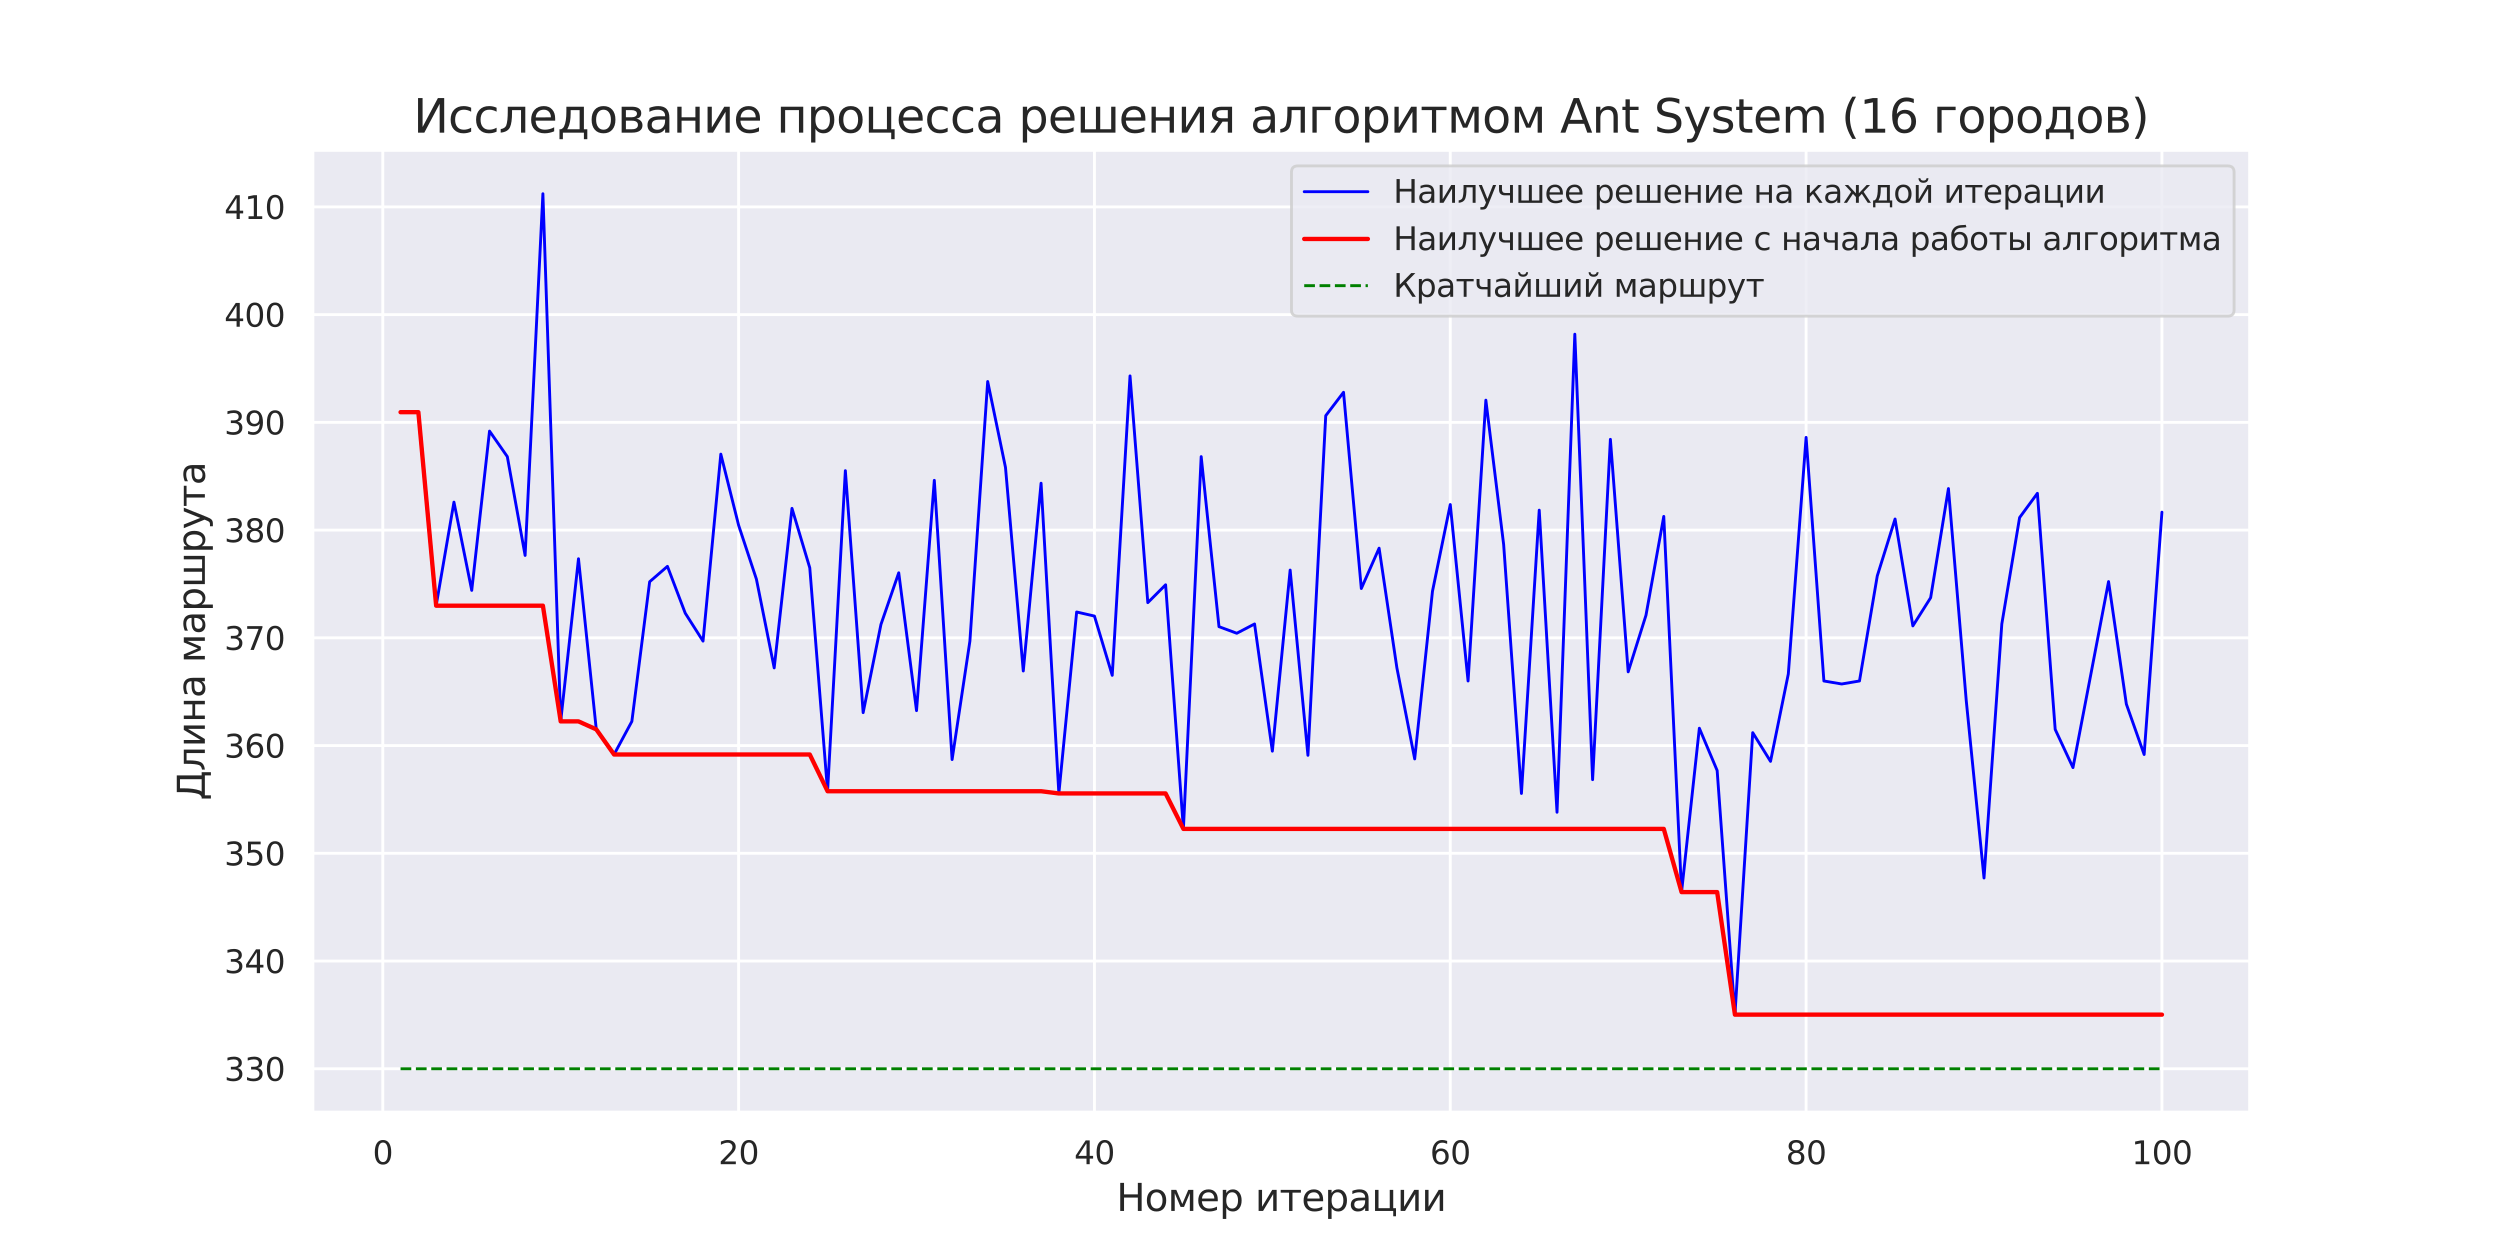<?xml version="1.0" encoding="utf-8" standalone="no"?>
<!DOCTYPE svg PUBLIC "-//W3C//DTD SVG 1.1//EN"
  "http://www.w3.org/Graphics/SVG/1.1/DTD/svg11.dtd">
<svg xmlns:xlink="http://www.w3.org/1999/xlink" width="864pt" height="432pt" viewBox="0 0 864 432" xmlns="http://www.w3.org/2000/svg" version="1.1">
 <defs>
  <style type="text/css">*{stroke-linejoin: round; stroke-linecap: butt}</style>
 </defs>
 <g id="figure_1">
  <g id="patch_1">
   <path d="M 0 432 
L 864 432 
L 864 0 
L 0 0 
z
" style="fill: #ffffff"/>
  </g>
  <g id="axes_1">
   <g id="patch_2">
    <path d="M 108 384.48 
L 777.6 384.48 
L 777.6 51.84 
L 108 51.84 
z
" style="fill: #eaeaf2"/>
   </g>
   <g id="matplotlib.axis_1">
    <g id="xtick_1">
     <g id="line2d_1">
      <path d="M 132.288 384.48 
L 132.288 51.84 
" clip-path="url(#p5f9d9edc1a)" style="fill: none; stroke: #ffffff; stroke-linecap: round"/>
     </g>
     <g id="text_1">
      <!-- 0 -->
      <g style="fill: #262626" transform="translate(128.788 402.338) scale(0.11 -0.11)">
       <defs>
        <path id="DejaVuSans-30" d="M 2034 4250 
Q 1547 4250 1301 3770 
Q 1056 3291 1056 2328 
Q 1056 1369 1301 889 
Q 1547 409 2034 409 
Q 2525 409 2770 889 
Q 3016 1369 3016 2328 
Q 3016 3291 2770 3770 
Q 2525 4250 2034 4250 
z
M 2034 4750 
Q 2819 4750 3233 4129 
Q 3647 3509 3647 2328 
Q 3647 1150 3233 529 
Q 2819 -91 2034 -91 
Q 1250 -91 836 529 
Q 422 1150 422 2328 
Q 422 3509 836 4129 
Q 1250 4750 2034 4750 
z
" transform="scale(0.016)"/>
       </defs>
       <use xlink:href="#DejaVuSans-30"/>
      </g>
     </g>
    </g>
    <g id="xtick_2">
     <g id="line2d_2">
      <path d="M 255.263 384.48 
L 255.263 51.84 
" clip-path="url(#p5f9d9edc1a)" style="fill: none; stroke: #ffffff; stroke-linecap: round"/>
     </g>
     <g id="text_2">
      <!-- 20 -->
      <g style="fill: #262626" transform="translate(248.264 402.338) scale(0.11 -0.11)">
       <defs>
        <path id="DejaVuSans-32" d="M 1228 531 
L 3431 531 
L 3431 0 
L 469 0 
L 469 531 
Q 828 903 1448 1529 
Q 2069 2156 2228 2338 
Q 2531 2678 2651 2914 
Q 2772 3150 2772 3378 
Q 2772 3750 2511 3984 
Q 2250 4219 1831 4219 
Q 1534 4219 1204 4116 
Q 875 4013 500 3803 
L 500 4441 
Q 881 4594 1212 4672 
Q 1544 4750 1819 4750 
Q 2544 4750 2975 4387 
Q 3406 4025 3406 3419 
Q 3406 3131 3298 2873 
Q 3191 2616 2906 2266 
Q 2828 2175 2409 1742 
Q 1991 1309 1228 531 
z
" transform="scale(0.016)"/>
       </defs>
       <use xlink:href="#DejaVuSans-32"/>
       <use xlink:href="#DejaVuSans-30" x="63.623"/>
      </g>
     </g>
    </g>
    <g id="xtick_3">
     <g id="line2d_3">
      <path d="M 378.238 384.48 
L 378.238 51.84 
" clip-path="url(#p5f9d9edc1a)" style="fill: none; stroke: #ffffff; stroke-linecap: round"/>
     </g>
     <g id="text_3">
      <!-- 40 -->
      <g style="fill: #262626" transform="translate(371.239 402.338) scale(0.11 -0.11)">
       <defs>
        <path id="DejaVuSans-34" d="M 2419 4116 
L 825 1625 
L 2419 1625 
L 2419 4116 
z
M 2253 4666 
L 3047 4666 
L 3047 1625 
L 3713 1625 
L 3713 1100 
L 3047 1100 
L 3047 0 
L 2419 0 
L 2419 1100 
L 313 1100 
L 313 1709 
L 2253 4666 
z
" transform="scale(0.016)"/>
       </defs>
       <use xlink:href="#DejaVuSans-34"/>
       <use xlink:href="#DejaVuSans-30" x="63.623"/>
      </g>
     </g>
    </g>
    <g id="xtick_4">
     <g id="line2d_4">
      <path d="M 501.213 384.48 
L 501.213 51.84 
" clip-path="url(#p5f9d9edc1a)" style="fill: none; stroke: #ffffff; stroke-linecap: round"/>
     </g>
     <g id="text_4">
      <!-- 60 -->
      <g style="fill: #262626" transform="translate(494.214 402.338) scale(0.11 -0.11)">
       <defs>
        <path id="DejaVuSans-36" d="M 2113 2584 
Q 1688 2584 1439 2293 
Q 1191 2003 1191 1497 
Q 1191 994 1439 701 
Q 1688 409 2113 409 
Q 2538 409 2786 701 
Q 3034 994 3034 1497 
Q 3034 2003 2786 2293 
Q 2538 2584 2113 2584 
z
M 3366 4563 
L 3366 3988 
Q 3128 4100 2886 4159 
Q 2644 4219 2406 4219 
Q 1781 4219 1451 3797 
Q 1122 3375 1075 2522 
Q 1259 2794 1537 2939 
Q 1816 3084 2150 3084 
Q 2853 3084 3261 2657 
Q 3669 2231 3669 1497 
Q 3669 778 3244 343 
Q 2819 -91 2113 -91 
Q 1303 -91 875 529 
Q 447 1150 447 2328 
Q 447 3434 972 4092 
Q 1497 4750 2381 4750 
Q 2619 4750 2861 4703 
Q 3103 4656 3366 4563 
z
" transform="scale(0.016)"/>
       </defs>
       <use xlink:href="#DejaVuSans-36"/>
       <use xlink:href="#DejaVuSans-30" x="63.623"/>
      </g>
     </g>
    </g>
    <g id="xtick_5">
     <g id="line2d_5">
      <path d="M 624.188 384.48 
L 624.188 51.84 
" clip-path="url(#p5f9d9edc1a)" style="fill: none; stroke: #ffffff; stroke-linecap: round"/>
     </g>
     <g id="text_5">
      <!-- 80 -->
      <g style="fill: #262626" transform="translate(617.19 402.338) scale(0.11 -0.11)">
       <defs>
        <path id="DejaVuSans-38" d="M 2034 2216 
Q 1584 2216 1326 1975 
Q 1069 1734 1069 1313 
Q 1069 891 1326 650 
Q 1584 409 2034 409 
Q 2484 409 2743 651 
Q 3003 894 3003 1313 
Q 3003 1734 2745 1975 
Q 2488 2216 2034 2216 
z
M 1403 2484 
Q 997 2584 770 2862 
Q 544 3141 544 3541 
Q 544 4100 942 4425 
Q 1341 4750 2034 4750 
Q 2731 4750 3128 4425 
Q 3525 4100 3525 3541 
Q 3525 3141 3298 2862 
Q 3072 2584 2669 2484 
Q 3125 2378 3379 2068 
Q 3634 1759 3634 1313 
Q 3634 634 3220 271 
Q 2806 -91 2034 -91 
Q 1263 -91 848 271 
Q 434 634 434 1313 
Q 434 1759 690 2068 
Q 947 2378 1403 2484 
z
M 1172 3481 
Q 1172 3119 1398 2916 
Q 1625 2713 2034 2713 
Q 2441 2713 2670 2916 
Q 2900 3119 2900 3481 
Q 2900 3844 2670 4047 
Q 2441 4250 2034 4250 
Q 1625 4250 1398 4047 
Q 1172 3844 1172 3481 
z
" transform="scale(0.016)"/>
       </defs>
       <use xlink:href="#DejaVuSans-38"/>
       <use xlink:href="#DejaVuSans-30" x="63.623"/>
      </g>
     </g>
    </g>
    <g id="xtick_6">
     <g id="line2d_6">
      <path d="M 747.164 384.48 
L 747.164 51.84 
" clip-path="url(#p5f9d9edc1a)" style="fill: none; stroke: #ffffff; stroke-linecap: round"/>
     </g>
     <g id="text_6">
      <!-- 100 -->
      <g style="fill: #262626" transform="translate(736.666 402.338) scale(0.11 -0.11)">
       <defs>
        <path id="DejaVuSans-31" d="M 794 531 
L 1825 531 
L 1825 4091 
L 703 3866 
L 703 4441 
L 1819 4666 
L 2450 4666 
L 2450 531 
L 3481 531 
L 3481 0 
L 794 0 
L 794 531 
z
" transform="scale(0.016)"/>
       </defs>
       <use xlink:href="#DejaVuSans-31"/>
       <use xlink:href="#DejaVuSans-30" x="63.623"/>
       <use xlink:href="#DejaVuSans-30" x="127.246"/>
      </g>
     </g>
    </g>
    <g id="text_7">
     <!-- Номер итерации -->
     <g style="fill: #262626" transform="translate(385.848 418.504) scale(0.13 -0.13)">
      <defs>
       <path id="DejaVuSans-41d" d="M 628 4666 
L 1259 4666 
L 1259 2753 
L 3553 2753 
L 3553 4666 
L 4184 4666 
L 4184 0 
L 3553 0 
L 3553 2222 
L 1259 2222 
L 1259 0 
L 628 0 
L 628 4666 
z
" transform="scale(0.016)"/>
       <path id="DejaVuSans-43e" d="M 1959 3097 
Q 1497 3097 1228 2736 
Q 959 2375 959 1747 
Q 959 1119 1226 758 
Q 1494 397 1959 397 
Q 2419 397 2687 759 
Q 2956 1122 2956 1747 
Q 2956 2369 2687 2733 
Q 2419 3097 1959 3097 
z
M 1959 3584 
Q 2709 3584 3137 3096 
Q 3566 2609 3566 1747 
Q 3566 888 3137 398 
Q 2709 -91 1959 -91 
Q 1206 -91 779 398 
Q 353 888 353 1747 
Q 353 2609 779 3096 
Q 1206 3584 1959 3584 
z
" transform="scale(0.016)"/>
       <path id="DejaVuSans-43c" d="M 581 3500 
L 1422 3500 
L 2416 1156 
L 3413 3500 
L 4247 3500 
L 4247 0 
L 3669 0 
L 3669 2950 
L 2703 672 
L 2128 672 
L 1159 2950 
L 1159 0 
L 581 0 
L 581 3500 
z
" transform="scale(0.016)"/>
       <path id="DejaVuSans-435" d="M 3597 1894 
L 3597 1613 
L 953 1613 
Q 991 1019 1311 708 
Q 1631 397 2203 397 
Q 2534 397 2845 478 
Q 3156 559 3463 722 
L 3463 178 
Q 3153 47 2828 -22 
Q 2503 -91 2169 -91 
Q 1331 -91 842 396 
Q 353 884 353 1716 
Q 353 2575 817 3079 
Q 1281 3584 2069 3584 
Q 2775 3584 3186 3129 
Q 3597 2675 3597 1894 
z
M 3022 2063 
Q 3016 2534 2758 2815 
Q 2500 3097 2075 3097 
Q 1594 3097 1305 2825 
Q 1016 2553 972 2059 
L 3022 2063 
z
" transform="scale(0.016)"/>
       <path id="DejaVuSans-440" d="M 1159 525 
L 1159 -1331 
L 581 -1331 
L 581 3500 
L 1159 3500 
L 1159 2969 
Q 1341 3281 1617 3432 
Q 1894 3584 2278 3584 
Q 2916 3584 3314 3078 
Q 3713 2572 3713 1747 
Q 3713 922 3314 415 
Q 2916 -91 2278 -91 
Q 1894 -91 1617 61 
Q 1341 213 1159 525 
z
M 3116 1747 
Q 3116 2381 2855 2742 
Q 2594 3103 2138 3103 
Q 1681 3103 1420 2742 
Q 1159 2381 1159 1747 
Q 1159 1113 1420 752 
Q 1681 391 2138 391 
Q 2594 391 2855 752 
Q 3116 1113 3116 1747 
z
" transform="scale(0.016)"/>
       <path id="DejaVuSans-20" transform="scale(0.016)"/>
       <path id="DejaVuSans-438" d="M 3578 3500 
L 3578 0 
L 3006 0 
L 3006 2809 
L 1319 0 
L 581 0 
L 581 3500 
L 1153 3500 
L 1153 697 
L 2838 3500 
L 3578 3500 
z
" transform="scale(0.016)"/>
       <path id="DejaVuSans-442" d="M 188 3500 
L 3541 3500 
L 3541 3041 
L 2147 3041 
L 2147 0 
L 1581 0 
L 1581 3041 
L 188 3041 
L 188 3500 
z
" transform="scale(0.016)"/>
       <path id="DejaVuSans-430" d="M 2194 1759 
Q 1497 1759 1228 1600 
Q 959 1441 959 1056 
Q 959 750 1161 570 
Q 1363 391 1709 391 
Q 2188 391 2477 730 
Q 2766 1069 2766 1631 
L 2766 1759 
L 2194 1759 
z
M 3341 1997 
L 3341 0 
L 2766 0 
L 2766 531 
Q 2569 213 2275 61 
Q 1981 -91 1556 -91 
Q 1019 -91 701 211 
Q 384 513 384 1019 
Q 384 1609 779 1909 
Q 1175 2209 1959 2209 
L 2766 2209 
L 2766 2266 
Q 2766 2663 2505 2880 
Q 2244 3097 1772 3097 
Q 1472 3097 1187 3025 
Q 903 2953 641 2809 
L 641 3341 
Q 956 3463 1253 3523 
Q 1550 3584 1831 3584 
Q 2591 3584 2966 3190 
Q 3341 2797 3341 1997 
z
" transform="scale(0.016)"/>
       <path id="DejaVuSans-446" d="M 3603 0 
L 581 0 
L 581 3500 
L 1159 3500 
L 1159 459 
L 3025 459 
L 3025 3500 
L 3603 3500 
L 3603 459 
L 4063 459 
L 4063 -884 
L 3603 -884 
L 3603 0 
z
" transform="scale(0.016)"/>
      </defs>
      <use xlink:href="#DejaVuSans-41d"/>
      <use xlink:href="#DejaVuSans-43e" x="75.195"/>
      <use xlink:href="#DejaVuSans-43c" x="136.377"/>
      <use xlink:href="#DejaVuSans-435" x="211.816"/>
      <use xlink:href="#DejaVuSans-440" x="273.34"/>
      <use xlink:href="#DejaVuSans-20" x="336.816"/>
      <use xlink:href="#DejaVuSans-438" x="368.604"/>
      <use xlink:href="#DejaVuSans-442" x="433.594"/>
      <use xlink:href="#DejaVuSans-435" x="491.846"/>
      <use xlink:href="#DejaVuSans-440" x="553.369"/>
      <use xlink:href="#DejaVuSans-430" x="616.846"/>
      <use xlink:href="#DejaVuSans-446" x="678.125"/>
      <use xlink:href="#DejaVuSans-438" x="746.191"/>
      <use xlink:href="#DejaVuSans-438" x="811.182"/>
     </g>
    </g>
   </g>
   <g id="matplotlib.axis_2">
    <g id="ytick_1">
     <g id="line2d_7">
      <path d="M 108 369.36 
L 777.6 369.36 
" clip-path="url(#p5f9d9edc1a)" style="fill: none; stroke: #ffffff; stroke-linecap: round"/>
     </g>
     <g id="text_8">
      <!-- 330 -->
      <g style="fill: #262626" transform="translate(77.504 373.539) scale(0.11 -0.11)">
       <defs>
        <path id="DejaVuSans-33" d="M 2597 2516 
Q 3050 2419 3304 2112 
Q 3559 1806 3559 1356 
Q 3559 666 3084 287 
Q 2609 -91 1734 -91 
Q 1441 -91 1130 -33 
Q 819 25 488 141 
L 488 750 
Q 750 597 1062 519 
Q 1375 441 1716 441 
Q 2309 441 2620 675 
Q 2931 909 2931 1356 
Q 2931 1769 2642 2001 
Q 2353 2234 1838 2234 
L 1294 2234 
L 1294 2753 
L 1863 2753 
Q 2328 2753 2575 2939 
Q 2822 3125 2822 3475 
Q 2822 3834 2567 4026 
Q 2313 4219 1838 4219 
Q 1578 4219 1281 4162 
Q 984 4106 628 3988 
L 628 4550 
Q 988 4650 1302 4700 
Q 1616 4750 1894 4750 
Q 2613 4750 3031 4423 
Q 3450 4097 3450 3541 
Q 3450 3153 3228 2886 
Q 3006 2619 2597 2516 
z
" transform="scale(0.016)"/>
       </defs>
       <use xlink:href="#DejaVuSans-33"/>
       <use xlink:href="#DejaVuSans-33" x="63.623"/>
       <use xlink:href="#DejaVuSans-30" x="127.246"/>
      </g>
     </g>
    </g>
    <g id="ytick_2">
     <g id="line2d_8">
      <path d="M 108 332.127 
L 777.6 332.127 
" clip-path="url(#p5f9d9edc1a)" style="fill: none; stroke: #ffffff; stroke-linecap: round"/>
     </g>
     <g id="text_9">
      <!-- 340 -->
      <g style="fill: #262626" transform="translate(77.504 336.306) scale(0.11 -0.11)">
       <use xlink:href="#DejaVuSans-33"/>
       <use xlink:href="#DejaVuSans-34" x="63.623"/>
       <use xlink:href="#DejaVuSans-30" x="127.246"/>
      </g>
     </g>
    </g>
    <g id="ytick_3">
     <g id="line2d_9">
      <path d="M 108 294.895 
L 777.6 294.895 
" clip-path="url(#p5f9d9edc1a)" style="fill: none; stroke: #ffffff; stroke-linecap: round"/>
     </g>
     <g id="text_10">
      <!-- 350 -->
      <g style="fill: #262626" transform="translate(77.504 299.074) scale(0.11 -0.11)">
       <defs>
        <path id="DejaVuSans-35" d="M 691 4666 
L 3169 4666 
L 3169 4134 
L 1269 4134 
L 1269 2991 
Q 1406 3038 1543 3061 
Q 1681 3084 1819 3084 
Q 2600 3084 3056 2656 
Q 3513 2228 3513 1497 
Q 3513 744 3044 326 
Q 2575 -91 1722 -91 
Q 1428 -91 1123 -41 
Q 819 9 494 109 
L 494 744 
Q 775 591 1075 516 
Q 1375 441 1709 441 
Q 2250 441 2565 725 
Q 2881 1009 2881 1497 
Q 2881 1984 2565 2268 
Q 2250 2553 1709 2553 
Q 1456 2553 1204 2497 
Q 953 2441 691 2322 
L 691 4666 
z
" transform="scale(0.016)"/>
       </defs>
       <use xlink:href="#DejaVuSans-33"/>
       <use xlink:href="#DejaVuSans-35" x="63.623"/>
       <use xlink:href="#DejaVuSans-30" x="127.246"/>
      </g>
     </g>
    </g>
    <g id="ytick_4">
     <g id="line2d_10">
      <path d="M 108 257.662 
L 777.6 257.662 
" clip-path="url(#p5f9d9edc1a)" style="fill: none; stroke: #ffffff; stroke-linecap: round"/>
     </g>
     <g id="text_11">
      <!-- 360 -->
      <g style="fill: #262626" transform="translate(77.504 261.841) scale(0.11 -0.11)">
       <use xlink:href="#DejaVuSans-33"/>
       <use xlink:href="#DejaVuSans-36" x="63.623"/>
       <use xlink:href="#DejaVuSans-30" x="127.246"/>
      </g>
     </g>
    </g>
    <g id="ytick_5">
     <g id="line2d_11">
      <path d="M 108 220.429 
L 777.6 220.429 
" clip-path="url(#p5f9d9edc1a)" style="fill: none; stroke: #ffffff; stroke-linecap: round"/>
     </g>
     <g id="text_12">
      <!-- 370 -->
      <g style="fill: #262626" transform="translate(77.504 224.608) scale(0.11 -0.11)">
       <defs>
        <path id="DejaVuSans-37" d="M 525 4666 
L 3525 4666 
L 3525 4397 
L 1831 0 
L 1172 0 
L 2766 4134 
L 525 4134 
L 525 4666 
z
" transform="scale(0.016)"/>
       </defs>
       <use xlink:href="#DejaVuSans-33"/>
       <use xlink:href="#DejaVuSans-37" x="63.623"/>
       <use xlink:href="#DejaVuSans-30" x="127.246"/>
      </g>
     </g>
    </g>
    <g id="ytick_6">
     <g id="line2d_12">
      <path d="M 108 183.196 
L 777.6 183.196 
" clip-path="url(#p5f9d9edc1a)" style="fill: none; stroke: #ffffff; stroke-linecap: round"/>
     </g>
     <g id="text_13">
      <!-- 380 -->
      <g style="fill: #262626" transform="translate(77.504 187.375) scale(0.11 -0.11)">
       <use xlink:href="#DejaVuSans-33"/>
       <use xlink:href="#DejaVuSans-38" x="63.623"/>
       <use xlink:href="#DejaVuSans-30" x="127.246"/>
      </g>
     </g>
    </g>
    <g id="ytick_7">
     <g id="line2d_13">
      <path d="M 108 145.964 
L 777.6 145.964 
" clip-path="url(#p5f9d9edc1a)" style="fill: none; stroke: #ffffff; stroke-linecap: round"/>
     </g>
     <g id="text_14">
      <!-- 390 -->
      <g style="fill: #262626" transform="translate(77.504 150.143) scale(0.11 -0.11)">
       <defs>
        <path id="DejaVuSans-39" d="M 703 97 
L 703 672 
Q 941 559 1184 500 
Q 1428 441 1663 441 
Q 2288 441 2617 861 
Q 2947 1281 2994 2138 
Q 2813 1869 2534 1725 
Q 2256 1581 1919 1581 
Q 1219 1581 811 2004 
Q 403 2428 403 3163 
Q 403 3881 828 4315 
Q 1253 4750 1959 4750 
Q 2769 4750 3195 4129 
Q 3622 3509 3622 2328 
Q 3622 1225 3098 567 
Q 2575 -91 1691 -91 
Q 1453 -91 1209 -44 
Q 966 3 703 97 
z
M 1959 2075 
Q 2384 2075 2632 2365 
Q 2881 2656 2881 3163 
Q 2881 3666 2632 3958 
Q 2384 4250 1959 4250 
Q 1534 4250 1286 3958 
Q 1038 3666 1038 3163 
Q 1038 2656 1286 2365 
Q 1534 2075 1959 2075 
z
" transform="scale(0.016)"/>
       </defs>
       <use xlink:href="#DejaVuSans-33"/>
       <use xlink:href="#DejaVuSans-39" x="63.623"/>
       <use xlink:href="#DejaVuSans-30" x="127.246"/>
      </g>
     </g>
    </g>
    <g id="ytick_8">
     <g id="line2d_14">
      <path d="M 108 108.731 
L 777.6 108.731 
" clip-path="url(#p5f9d9edc1a)" style="fill: none; stroke: #ffffff; stroke-linecap: round"/>
     </g>
     <g id="text_15">
      <!-- 400 -->
      <g style="fill: #262626" transform="translate(77.504 112.91) scale(0.11 -0.11)">
       <use xlink:href="#DejaVuSans-34"/>
       <use xlink:href="#DejaVuSans-30" x="63.623"/>
       <use xlink:href="#DejaVuSans-30" x="127.246"/>
      </g>
     </g>
    </g>
    <g id="ytick_9">
     <g id="line2d_15">
      <path d="M 108 71.498 
L 777.6 71.498 
" clip-path="url(#p5f9d9edc1a)" style="fill: none; stroke: #ffffff; stroke-linecap: round"/>
     </g>
     <g id="text_16">
      <!-- 410 -->
      <g style="fill: #262626" transform="translate(77.504 75.677) scale(0.11 -0.11)">
       <use xlink:href="#DejaVuSans-34"/>
       <use xlink:href="#DejaVuSans-31" x="63.623"/>
       <use xlink:href="#DejaVuSans-30" x="127.246"/>
      </g>
     </g>
    </g>
    <g id="text_17">
     <!-- Длина маршрута -->
     <g style="fill: #262626" transform="translate(70.8 276.619) rotate(-90) scale(0.13 -0.13)">
      <defs>
       <path id="DejaVuSans-414" d="M 1459 531 
L 3522 531 
L 3522 4134 
L 2006 4134 
L 2006 3472 
Q 2006 1913 1656 878 
Q 1584 666 1459 531 
z
M 538 531 
Q 956 728 1075 1103 
Q 1378 2066 1378 3784 
L 1378 4666 
L 4153 4666 
L 4153 531 
L 4684 531 
L 4684 -1003 
L 4153 -1003 
L 4153 0 
L 847 0 
L 847 -1003 
L 316 -1003 
L 316 531 
L 538 531 
z
" transform="scale(0.016)"/>
       <path id="DejaVuSans-43b" d="M 238 0 
L 238 478 
Q 806 566 981 959 
Q 1194 1513 1194 2928 
L 1194 3500 
L 3559 3500 
L 3559 0 
L 2984 0 
L 2984 3041 
L 1769 3041 
L 1769 2694 
Q 1769 1344 1494 738 
Q 1200 91 238 0 
z
" transform="scale(0.016)"/>
       <path id="DejaVuSans-43d" d="M 581 3500 
L 1159 3500 
L 1159 2072 
L 3025 2072 
L 3025 3500 
L 3603 3500 
L 3603 0 
L 3025 0 
L 3025 1613 
L 1159 1613 
L 1159 0 
L 581 0 
L 581 3500 
z
" transform="scale(0.016)"/>
       <path id="DejaVuSans-448" d="M 3216 459 
L 4697 459 
L 4697 3500 
L 5275 3500 
L 5275 0 
L 581 0 
L 581 3500 
L 1159 3500 
L 1159 459 
L 2638 459 
L 2638 3500 
L 3216 3500 
L 3216 459 
z
" transform="scale(0.016)"/>
       <path id="DejaVuSans-443" d="M 2059 -325 
Q 1816 -950 1584 -1140 
Q 1353 -1331 966 -1331 
L 506 -1331 
L 506 -850 
L 844 -850 
Q 1081 -850 1212 -737 
Q 1344 -625 1503 -206 
L 1606 56 
L 191 3500 
L 800 3500 
L 1894 763 
L 2988 3500 
L 3597 3500 
L 2059 -325 
z
" transform="scale(0.016)"/>
      </defs>
      <use xlink:href="#DejaVuSans-414"/>
      <use xlink:href="#DejaVuSans-43b" x="78.125"/>
      <use xlink:href="#DejaVuSans-438" x="142.041"/>
      <use xlink:href="#DejaVuSans-43d" x="207.031"/>
      <use xlink:href="#DejaVuSans-430" x="272.412"/>
      <use xlink:href="#DejaVuSans-20" x="333.691"/>
      <use xlink:href="#DejaVuSans-43c" x="365.479"/>
      <use xlink:href="#DejaVuSans-430" x="440.918"/>
      <use xlink:href="#DejaVuSans-440" x="502.197"/>
      <use xlink:href="#DejaVuSans-448" x="565.674"/>
      <use xlink:href="#DejaVuSans-440" x="657.178"/>
      <use xlink:href="#DejaVuSans-443" x="720.654"/>
      <use xlink:href="#DejaVuSans-442" x="779.834"/>
      <use xlink:href="#DejaVuSans-430" x="838.086"/>
     </g>
    </g>
   </g>
   <g id="line2d_16">
    <path d="M 138.436 142.45 
L 144.585 142.411 
L 150.734 209.321 
L 156.883 173.539 
L 163.031 204.034 
L 169.18 148.992 
L 175.329 157.81 
L 181.478 191.953 
L 187.626 66.96 
L 193.775 249.314 
L 199.924 193.111 
L 206.073 252.075 
L 212.221 260.756 
L 218.37 249.314 
L 224.519 201.052 
L 230.668 195.736 
L 236.817 211.905 
L 242.965 221.568 
L 249.114 156.949 
L 255.263 181.529 
L 261.412 200.157 
L 267.56 230.824 
L 273.709 175.694 
L 279.858 196.247 
L 286.007 273.445 
L 292.155 162.663 
L 298.304 246.286 
L 304.453 215.818 
L 310.602 197.959 
L 316.75 245.592 
L 322.899 166.003 
L 329.048 262.5 
L 335.197 221.568 
L 341.345 131.855 
L 347.494 161.54 
L 353.643 231.897 
L 359.792 166.999 
L 365.94 274.219 
L 372.089 211.504 
L 378.238 212.914 
L 384.387 233.395 
L 390.536 129.917 
L 396.684 208.271 
L 402.833 202.104 
L 408.982 286.465 
L 415.131 157.81 
L 421.279 216.577 
L 427.428 218.854 
L 433.577 215.644 
L 439.726 259.6 
L 445.874 197.02 
L 452.023 261.033 
L 458.172 143.664 
L 464.321 135.58 
L 470.469 203.391 
L 476.618 189.452 
L 482.767 230.824 
L 488.916 262.28 
L 495.064 204.341 
L 501.213 174.367 
L 507.362 235.347 
L 513.511 138.301 
L 519.66 188.188 
L 525.808 274.219 
L 531.957 176.318 
L 538.106 280.709 
L 544.255 115.499 
L 550.403 269.451 
L 556.552 151.837 
L 562.701 232.183 
L 568.85 212.638 
L 574.998 178.476 
L 581.147 308.303 
L 587.296 251.678 
L 593.445 266.289 
L 599.593 350.665 
L 605.742 253.208 
L 611.891 263.123 
L 618.04 232.929 
L 624.188 151.168 
L 630.337 235.347 
L 636.486 236.387 
L 642.635 235.347 
L 648.783 199.046 
L 654.932 179.369 
L 661.081 216.305 
L 667.23 206.572 
L 673.379 168.852 
L 679.527 242.044 
L 685.676 303.435 
L 691.825 215.644 
L 697.974 178.873 
L 704.122 170.494 
L 710.271 252.075 
L 716.42 265.282 
L 722.569 233.181 
L 728.717 200.996 
L 734.866 243.322 
L 741.015 260.756 
L 747.164 177.008 
" clip-path="url(#p5f9d9edc1a)" style="fill: none; stroke: #0000ff; stroke-linecap: round"/>
   </g>
   <g id="line2d_17">
    <path d="M 138.436 142.45 
L 144.585 142.45 
L 150.734 209.321 
L 156.883 209.321 
L 163.031 209.321 
L 169.18 209.321 
L 175.329 209.321 
L 181.478 209.321 
L 187.626 209.321 
L 193.775 249.314 
L 199.924 249.314 
L 206.073 252.075 
L 212.221 260.756 
L 218.37 260.756 
L 224.519 260.756 
L 230.668 260.756 
L 236.817 260.756 
L 242.965 260.756 
L 249.114 260.756 
L 255.263 260.756 
L 261.412 260.756 
L 267.56 260.756 
L 273.709 260.756 
L 279.858 260.756 
L 286.007 273.445 
L 292.155 273.445 
L 298.304 273.445 
L 304.453 273.445 
L 310.602 273.445 
L 316.75 273.445 
L 322.899 273.445 
L 329.048 273.445 
L 335.197 273.445 
L 341.345 273.445 
L 347.494 273.445 
L 353.643 273.445 
L 359.792 273.445 
L 365.94 274.219 
L 372.089 274.219 
L 378.238 274.219 
L 384.387 274.219 
L 390.536 274.219 
L 396.684 274.219 
L 402.833 274.219 
L 408.982 286.465 
L 415.131 286.465 
L 421.279 286.465 
L 427.428 286.465 
L 433.577 286.465 
L 439.726 286.465 
L 445.874 286.465 
L 452.023 286.465 
L 458.172 286.465 
L 464.321 286.465 
L 470.469 286.465 
L 476.618 286.465 
L 482.767 286.465 
L 488.916 286.465 
L 495.064 286.465 
L 501.213 286.465 
L 507.362 286.465 
L 513.511 286.465 
L 519.66 286.465 
L 525.808 286.465 
L 531.957 286.465 
L 538.106 286.465 
L 544.255 286.465 
L 550.403 286.465 
L 556.552 286.465 
L 562.701 286.465 
L 568.85 286.465 
L 574.998 286.465 
L 581.147 308.303 
L 587.296 308.303 
L 593.445 308.303 
L 599.593 350.665 
L 605.742 350.665 
L 611.891 350.665 
L 618.04 350.665 
L 624.188 350.665 
L 630.337 350.665 
L 636.486 350.665 
L 642.635 350.665 
L 648.783 350.665 
L 654.932 350.665 
L 661.081 350.665 
L 667.23 350.665 
L 673.379 350.665 
L 679.527 350.665 
L 685.676 350.665 
L 691.825 350.665 
L 697.974 350.665 
L 704.122 350.665 
L 710.271 350.665 
L 716.42 350.665 
L 722.569 350.665 
L 728.717 350.665 
L 734.866 350.665 
L 741.015 350.665 
L 747.164 350.665 
" clip-path="url(#p5f9d9edc1a)" style="fill: none; stroke: #ff0000; stroke-width: 1.5; stroke-linecap: round"/>
   </g>
   <g id="line2d_18">
    <path d="M 138.436 369.36 
L 144.585 369.36 
L 150.734 369.36 
L 156.883 369.36 
L 163.031 369.36 
L 169.18 369.36 
L 175.329 369.36 
L 181.478 369.36 
L 187.626 369.36 
L 193.775 369.36 
L 199.924 369.36 
L 206.073 369.36 
L 212.221 369.36 
L 218.37 369.36 
L 224.519 369.36 
L 230.668 369.36 
L 236.817 369.36 
L 242.965 369.36 
L 249.114 369.36 
L 255.263 369.36 
L 261.412 369.36 
L 267.56 369.36 
L 273.709 369.36 
L 279.858 369.36 
L 286.007 369.36 
L 292.155 369.36 
L 298.304 369.36 
L 304.453 369.36 
L 310.602 369.36 
L 316.75 369.36 
L 322.899 369.36 
L 329.048 369.36 
L 335.197 369.36 
L 341.345 369.36 
L 347.494 369.36 
L 353.643 369.36 
L 359.792 369.36 
L 365.94 369.36 
L 372.089 369.36 
L 378.238 369.36 
L 384.387 369.36 
L 390.536 369.36 
L 396.684 369.36 
L 402.833 369.36 
L 408.982 369.36 
L 415.131 369.36 
L 421.279 369.36 
L 427.428 369.36 
L 433.577 369.36 
L 439.726 369.36 
L 445.874 369.36 
L 452.023 369.36 
L 458.172 369.36 
L 464.321 369.36 
L 470.469 369.36 
L 476.618 369.36 
L 482.767 369.36 
L 488.916 369.36 
L 495.064 369.36 
L 501.213 369.36 
L 507.362 369.36 
L 513.511 369.36 
L 519.66 369.36 
L 525.808 369.36 
L 531.957 369.36 
L 538.106 369.36 
L 544.255 369.36 
L 550.403 369.36 
L 556.552 369.36 
L 562.701 369.36 
L 568.85 369.36 
L 574.998 369.36 
L 581.147 369.36 
L 587.296 369.36 
L 593.445 369.36 
L 599.593 369.36 
L 605.742 369.36 
L 611.891 369.36 
L 618.04 369.36 
L 624.188 369.36 
L 630.337 369.36 
L 636.486 369.36 
L 642.635 369.36 
L 648.783 369.36 
L 654.932 369.36 
L 661.081 369.36 
L 667.23 369.36 
L 673.379 369.36 
L 679.527 369.36 
L 685.676 369.36 
L 691.825 369.36 
L 697.974 369.36 
L 704.122 369.36 
L 710.271 369.36 
L 716.42 369.36 
L 722.569 369.36 
L 728.717 369.36 
L 734.866 369.36 
L 741.015 369.36 
L 747.164 369.36 
" clip-path="url(#p5f9d9edc1a)" style="fill: none; stroke-dasharray: 3.7,1.6; stroke-dashoffset: 0; stroke: #008000"/>
   </g>
   <g id="patch_3">
    <path d="M 108 384.48 
L 108 51.84 
" style="fill: none; stroke: #ffffff; stroke-width: 1.25; stroke-linejoin: miter; stroke-linecap: square"/>
   </g>
   <g id="patch_4">
    <path d="M 777.6 384.48 
L 777.6 51.84 
" style="fill: none; stroke: #ffffff; stroke-width: 1.25; stroke-linejoin: miter; stroke-linecap: square"/>
   </g>
   <g id="patch_5">
    <path d="M 108 384.48 
L 777.6 384.48 
" style="fill: none; stroke: #ffffff; stroke-width: 1.25; stroke-linejoin: miter; stroke-linecap: square"/>
   </g>
   <g id="patch_6">
    <path d="M 108 51.84 
L 777.6 51.84 
" style="fill: none; stroke: #ffffff; stroke-width: 1.25; stroke-linejoin: miter; stroke-linecap: square"/>
   </g>
   <g id="text_18">
    <!-- Исследование процесса решения алгоритмом Ant System (16 городов) -->
    <g style="fill: #262626" transform="translate(142.868 45.84) scale(0.16 -0.16)">
     <defs>
      <path id="DejaVuSans-418" d="M 4159 4666 
L 4159 0 
L 3547 0 
L 3547 3903 
L 1478 0 
L 628 0 
L 628 4666 
L 1241 4666 
L 1241 763 
L 3309 4666 
L 4159 4666 
z
" transform="scale(0.016)"/>
      <path id="DejaVuSans-441" d="M 3122 3366 
L 3122 2828 
Q 2878 2963 2633 3030 
Q 2388 3097 2138 3097 
Q 1578 3097 1268 2742 
Q 959 2388 959 1747 
Q 959 1106 1268 751 
Q 1578 397 2138 397 
Q 2388 397 2633 464 
Q 2878 531 3122 666 
L 3122 134 
Q 2881 22 2623 -34 
Q 2366 -91 2075 -91 
Q 1284 -91 818 406 
Q 353 903 353 1747 
Q 353 2603 823 3093 
Q 1294 3584 2113 3584 
Q 2378 3584 2631 3529 
Q 2884 3475 3122 3366 
z
" transform="scale(0.016)"/>
      <path id="DejaVuSans-434" d="M 1384 459 
L 3053 459 
L 3053 3041 
L 1844 3041 
L 1844 2603 
Q 1844 1316 1475 628 
L 1384 459 
z
M 550 459 
Q 834 584 959 850 
Q 1266 1509 1266 2838 
L 1266 3500 
L 3631 3500 
L 3631 459 
L 4091 459 
L 4091 -884 
L 3631 -884 
L 3631 0 
L 794 0 
L 794 -884 
L 334 -884 
L 334 459 
L 550 459 
z
" transform="scale(0.016)"/>
      <path id="DejaVuSans-432" d="M 1156 1613 
L 1156 459 
L 1975 459 
Q 2369 459 2575 607 
Q 2781 756 2781 1038 
Q 2781 1319 2575 1466 
Q 2369 1613 1975 1613 
L 1156 1613 
z
M 1156 3041 
L 1156 2072 
L 1913 2072 
Q 2238 2072 2444 2201 
Q 2650 2331 2650 2563 
Q 2650 2794 2444 2917 
Q 2238 3041 1913 3041 
L 1156 3041 
z
M 581 3500 
L 1950 3500 
Q 2566 3500 2897 3275 
Q 3228 3050 3228 2634 
Q 3228 2313 3059 2123 
Q 2891 1934 2559 1888 
Q 2956 1813 3175 1575 
Q 3394 1338 3394 981 
Q 3394 513 3033 256 
Q 2672 0 2003 0 
L 581 0 
L 581 3500 
z
" transform="scale(0.016)"/>
      <path id="DejaVuSans-43f" d="M 3603 3500 
L 3603 0 
L 3025 0 
L 3025 3041 
L 1159 3041 
L 1159 0 
L 581 0 
L 581 3500 
L 3603 3500 
z
" transform="scale(0.016)"/>
      <path id="DejaVuSans-44f" d="M 1181 2491 
Q 1181 2231 1381 2084 
Q 1581 1938 1953 1938 
L 2728 1938 
L 2728 3041 
L 1953 3041 
Q 1581 3041 1381 2897 
Q 1181 2753 1181 2491 
z
M 363 0 
L 1431 1534 
Q 1069 1616 828 1830 
Q 588 2044 588 2491 
Q 588 2997 923 3248 
Q 1259 3500 1938 3500 
L 3306 3500 
L 3306 0 
L 2728 0 
L 2728 1478 
L 2013 1478 
L 981 0 
L 363 0 
z
" transform="scale(0.016)"/>
      <path id="DejaVuSans-433" d="M 581 0 
L 581 3500 
L 3050 3500 
L 3050 3041 
L 1159 3041 
L 1159 0 
L 581 0 
z
" transform="scale(0.016)"/>
      <path id="DejaVuSans-41" d="M 2188 4044 
L 1331 1722 
L 3047 1722 
L 2188 4044 
z
M 1831 4666 
L 2547 4666 
L 4325 0 
L 3669 0 
L 3244 1197 
L 1141 1197 
L 716 0 
L 50 0 
L 1831 4666 
z
" transform="scale(0.016)"/>
      <path id="DejaVuSans-6e" d="M 3513 2113 
L 3513 0 
L 2938 0 
L 2938 2094 
Q 2938 2591 2744 2837 
Q 2550 3084 2163 3084 
Q 1697 3084 1428 2787 
Q 1159 2491 1159 1978 
L 1159 0 
L 581 0 
L 581 3500 
L 1159 3500 
L 1159 2956 
Q 1366 3272 1645 3428 
Q 1925 3584 2291 3584 
Q 2894 3584 3203 3211 
Q 3513 2838 3513 2113 
z
" transform="scale(0.016)"/>
      <path id="DejaVuSans-74" d="M 1172 4494 
L 1172 3500 
L 2356 3500 
L 2356 3053 
L 1172 3053 
L 1172 1153 
Q 1172 725 1289 603 
Q 1406 481 1766 481 
L 2356 481 
L 2356 0 
L 1766 0 
Q 1100 0 847 248 
Q 594 497 594 1153 
L 594 3053 
L 172 3053 
L 172 3500 
L 594 3500 
L 594 4494 
L 1172 4494 
z
" transform="scale(0.016)"/>
      <path id="DejaVuSans-53" d="M 3425 4513 
L 3425 3897 
Q 3066 4069 2747 4153 
Q 2428 4238 2131 4238 
Q 1616 4238 1336 4038 
Q 1056 3838 1056 3469 
Q 1056 3159 1242 3001 
Q 1428 2844 1947 2747 
L 2328 2669 
Q 3034 2534 3370 2195 
Q 3706 1856 3706 1288 
Q 3706 609 3251 259 
Q 2797 -91 1919 -91 
Q 1588 -91 1214 -16 
Q 841 59 441 206 
L 441 856 
Q 825 641 1194 531 
Q 1563 422 1919 422 
Q 2459 422 2753 634 
Q 3047 847 3047 1241 
Q 3047 1584 2836 1778 
Q 2625 1972 2144 2069 
L 1759 2144 
Q 1053 2284 737 2584 
Q 422 2884 422 3419 
Q 422 4038 858 4394 
Q 1294 4750 2059 4750 
Q 2388 4750 2728 4690 
Q 3069 4631 3425 4513 
z
" transform="scale(0.016)"/>
      <path id="DejaVuSans-79" d="M 2059 -325 
Q 1816 -950 1584 -1140 
Q 1353 -1331 966 -1331 
L 506 -1331 
L 506 -850 
L 844 -850 
Q 1081 -850 1212 -737 
Q 1344 -625 1503 -206 
L 1606 56 
L 191 3500 
L 800 3500 
L 1894 763 
L 2988 3500 
L 3597 3500 
L 2059 -325 
z
" transform="scale(0.016)"/>
      <path id="DejaVuSans-73" d="M 2834 3397 
L 2834 2853 
Q 2591 2978 2328 3040 
Q 2066 3103 1784 3103 
Q 1356 3103 1142 2972 
Q 928 2841 928 2578 
Q 928 2378 1081 2264 
Q 1234 2150 1697 2047 
L 1894 2003 
Q 2506 1872 2764 1633 
Q 3022 1394 3022 966 
Q 3022 478 2636 193 
Q 2250 -91 1575 -91 
Q 1294 -91 989 -36 
Q 684 19 347 128 
L 347 722 
Q 666 556 975 473 
Q 1284 391 1588 391 
Q 1994 391 2212 530 
Q 2431 669 2431 922 
Q 2431 1156 2273 1281 
Q 2116 1406 1581 1522 
L 1381 1569 
Q 847 1681 609 1914 
Q 372 2147 372 2553 
Q 372 3047 722 3315 
Q 1072 3584 1716 3584 
Q 2034 3584 2315 3537 
Q 2597 3491 2834 3397 
z
" transform="scale(0.016)"/>
      <path id="DejaVuSans-65" d="M 3597 1894 
L 3597 1613 
L 953 1613 
Q 991 1019 1311 708 
Q 1631 397 2203 397 
Q 2534 397 2845 478 
Q 3156 559 3463 722 
L 3463 178 
Q 3153 47 2828 -22 
Q 2503 -91 2169 -91 
Q 1331 -91 842 396 
Q 353 884 353 1716 
Q 353 2575 817 3079 
Q 1281 3584 2069 3584 
Q 2775 3584 3186 3129 
Q 3597 2675 3597 1894 
z
M 3022 2063 
Q 3016 2534 2758 2815 
Q 2500 3097 2075 3097 
Q 1594 3097 1305 2825 
Q 1016 2553 972 2059 
L 3022 2063 
z
" transform="scale(0.016)"/>
      <path id="DejaVuSans-6d" d="M 3328 2828 
Q 3544 3216 3844 3400 
Q 4144 3584 4550 3584 
Q 5097 3584 5394 3201 
Q 5691 2819 5691 2113 
L 5691 0 
L 5113 0 
L 5113 2094 
Q 5113 2597 4934 2840 
Q 4756 3084 4391 3084 
Q 3944 3084 3684 2787 
Q 3425 2491 3425 1978 
L 3425 0 
L 2847 0 
L 2847 2094 
Q 2847 2600 2669 2842 
Q 2491 3084 2119 3084 
Q 1678 3084 1418 2786 
Q 1159 2488 1159 1978 
L 1159 0 
L 581 0 
L 581 3500 
L 1159 3500 
L 1159 2956 
Q 1356 3278 1631 3431 
Q 1906 3584 2284 3584 
Q 2666 3584 2933 3390 
Q 3200 3197 3328 2828 
z
" transform="scale(0.016)"/>
      <path id="DejaVuSans-28" d="M 1984 4856 
Q 1566 4138 1362 3434 
Q 1159 2731 1159 2009 
Q 1159 1288 1364 580 
Q 1569 -128 1984 -844 
L 1484 -844 
Q 1016 -109 783 600 
Q 550 1309 550 2009 
Q 550 2706 781 3412 
Q 1013 4119 1484 4856 
L 1984 4856 
z
" transform="scale(0.016)"/>
      <path id="DejaVuSans-29" d="M 513 4856 
L 1013 4856 
Q 1481 4119 1714 3412 
Q 1947 2706 1947 2009 
Q 1947 1309 1714 600 
Q 1481 -109 1013 -844 
L 513 -844 
Q 928 -128 1133 580 
Q 1338 1288 1338 2009 
Q 1338 2731 1133 3434 
Q 928 4138 513 4856 
z
" transform="scale(0.016)"/>
     </defs>
     <use xlink:href="#DejaVuSans-418"/>
     <use xlink:href="#DejaVuSans-441" x="74.805"/>
     <use xlink:href="#DejaVuSans-441" x="129.785"/>
     <use xlink:href="#DejaVuSans-43b" x="184.766"/>
     <use xlink:href="#DejaVuSans-435" x="248.682"/>
     <use xlink:href="#DejaVuSans-434" x="310.205"/>
     <use xlink:href="#DejaVuSans-43e" x="379.346"/>
     <use xlink:href="#DejaVuSans-432" x="440.527"/>
     <use xlink:href="#DejaVuSans-430" x="499.463"/>
     <use xlink:href="#DejaVuSans-43d" x="560.742"/>
     <use xlink:href="#DejaVuSans-438" x="626.123"/>
     <use xlink:href="#DejaVuSans-435" x="691.113"/>
     <use xlink:href="#DejaVuSans-20" x="752.637"/>
     <use xlink:href="#DejaVuSans-43f" x="784.424"/>
     <use xlink:href="#DejaVuSans-440" x="849.805"/>
     <use xlink:href="#DejaVuSans-43e" x="913.281"/>
     <use xlink:href="#DejaVuSans-446" x="974.463"/>
     <use xlink:href="#DejaVuSans-435" x="1042.529"/>
     <use xlink:href="#DejaVuSans-441" x="1104.053"/>
     <use xlink:href="#DejaVuSans-441" x="1159.033"/>
     <use xlink:href="#DejaVuSans-430" x="1214.014"/>
     <use xlink:href="#DejaVuSans-20" x="1275.293"/>
     <use xlink:href="#DejaVuSans-440" x="1307.08"/>
     <use xlink:href="#DejaVuSans-435" x="1370.557"/>
     <use xlink:href="#DejaVuSans-448" x="1432.08"/>
     <use xlink:href="#DejaVuSans-435" x="1523.584"/>
     <use xlink:href="#DejaVuSans-43d" x="1585.107"/>
     <use xlink:href="#DejaVuSans-438" x="1650.488"/>
     <use xlink:href="#DejaVuSans-44f" x="1715.479"/>
     <use xlink:href="#DejaVuSans-20" x="1775.635"/>
     <use xlink:href="#DejaVuSans-430" x="1807.422"/>
     <use xlink:href="#DejaVuSans-43b" x="1868.701"/>
     <use xlink:href="#DejaVuSans-433" x="1932.617"/>
     <use xlink:href="#DejaVuSans-43e" x="1985.156"/>
     <use xlink:href="#DejaVuSans-440" x="2046.338"/>
     <use xlink:href="#DejaVuSans-438" x="2109.814"/>
     <use xlink:href="#DejaVuSans-442" x="2174.805"/>
     <use xlink:href="#DejaVuSans-43c" x="2233.057"/>
     <use xlink:href="#DejaVuSans-43e" x="2308.496"/>
     <use xlink:href="#DejaVuSans-43c" x="2369.678"/>
     <use xlink:href="#DejaVuSans-20" x="2445.117"/>
     <use xlink:href="#DejaVuSans-41" x="2476.904"/>
     <use xlink:href="#DejaVuSans-6e" x="2545.312"/>
     <use xlink:href="#DejaVuSans-74" x="2608.691"/>
     <use xlink:href="#DejaVuSans-20" x="2647.9"/>
     <use xlink:href="#DejaVuSans-53" x="2679.688"/>
     <use xlink:href="#DejaVuSans-79" x="2743.164"/>
     <use xlink:href="#DejaVuSans-73" x="2802.344"/>
     <use xlink:href="#DejaVuSans-74" x="2854.443"/>
     <use xlink:href="#DejaVuSans-65" x="2893.652"/>
     <use xlink:href="#DejaVuSans-6d" x="2955.176"/>
     <use xlink:href="#DejaVuSans-20" x="3052.588"/>
     <use xlink:href="#DejaVuSans-28" x="3084.375"/>
     <use xlink:href="#DejaVuSans-31" x="3123.389"/>
     <use xlink:href="#DejaVuSans-36" x="3187.012"/>
     <use xlink:href="#DejaVuSans-20" x="3250.635"/>
     <use xlink:href="#DejaVuSans-433" x="3282.422"/>
     <use xlink:href="#DejaVuSans-43e" x="3334.961"/>
     <use xlink:href="#DejaVuSans-440" x="3396.143"/>
     <use xlink:href="#DejaVuSans-43e" x="3459.619"/>
     <use xlink:href="#DejaVuSans-434" x="3520.801"/>
     <use xlink:href="#DejaVuSans-43e" x="3589.941"/>
     <use xlink:href="#DejaVuSans-432" x="3651.123"/>
     <use xlink:href="#DejaVuSans-29" x="3710.059"/>
    </g>
   </g>
   <g id="legend_1">
    <g id="patch_7">
     <path d="M 448.538 109.265 
L 769.9 109.265 
Q 772.1 109.265 772.1 107.065 
L 772.1 59.54 
Q 772.1 57.34 769.9 57.34 
L 448.538 57.34 
Q 446.338 57.34 446.338 59.54 
L 446.338 107.065 
Q 446.338 109.265 448.538 109.265 
z
" style="fill: #eaeaf2; opacity: 0.8; stroke: #cccccc; stroke-linejoin: miter"/>
    </g>
    <g id="line2d_19">
     <path d="M 450.738 66.248 
L 461.738 66.248 
L 472.738 66.248 
" style="fill: none; stroke: #0000ff; stroke-linecap: round"/>
    </g>
    <g id="text_19">
     <!-- Наилучшее решение на каждой итерации -->
     <g style="fill: #262626" transform="translate(481.538 70.098) scale(0.11 -0.11)">
      <defs>
       <path id="DejaVuSans-447" d="M 2625 0 
L 2625 1472 
L 1553 1472 
Q 1075 1472 756 1769 
Q 469 2038 469 2613 
L 469 3500 
L 1044 3500 
L 1044 2666 
Q 1044 2300 1206 2116 
Q 1372 1931 1697 1931 
L 2625 1931 
L 2625 3500 
L 3200 3500 
L 3200 0 
L 2625 0 
z
" transform="scale(0.016)"/>
       <path id="DejaVuSans-43a" d="M 581 3500 
L 1153 3500 
L 1153 1856 
L 2775 3500 
L 3481 3500 
L 2144 2147 
L 3653 0 
L 3009 0 
L 1769 1766 
L 1153 1141 
L 1153 0 
L 581 0 
L 581 3500 
z
" transform="scale(0.016)"/>
       <path id="DejaVuSans-436" d="M 2597 3500 
L 3169 3500 
L 3169 1856 
L 4697 3500 
L 5366 3500 
L 4109 2153 
L 5547 0 
L 4931 0 
L 3753 1769 
L 3169 1141 
L 3169 0 
L 2597 0 
L 2597 1141 
L 2013 1769 
L 834 0 
L 219 0 
L 1656 2153 
L 400 3500 
L 1069 3500 
L 2597 1856 
L 2597 3500 
z
" transform="scale(0.016)"/>
       <path id="DejaVuSans-439" d="M 3578 3500 
L 3578 0 
L 3006 0 
L 3006 2809 
L 1319 0 
L 581 0 
L 581 3500 
L 1153 3500 
L 1153 697 
L 2838 3500 
L 3578 3500 
z
M 1102 4833 
L 1471 4833 
Q 1505 4599 1656 4481 
Q 1808 4364 2080 4364 
Q 2349 4364 2499 4480 
Q 2649 4596 2689 4833 
L 3058 4833 
Q 3027 4386 2780 4161 
Q 2533 3936 2080 3936 
Q 1627 3936 1380 4161 
Q 1133 4386 1102 4833 
z
" transform="scale(0.016)"/>
      </defs>
      <use xlink:href="#DejaVuSans-41d"/>
      <use xlink:href="#DejaVuSans-430" x="75.195"/>
      <use xlink:href="#DejaVuSans-438" x="136.475"/>
      <use xlink:href="#DejaVuSans-43b" x="201.465"/>
      <use xlink:href="#DejaVuSans-443" x="265.381"/>
      <use xlink:href="#DejaVuSans-447" x="324.561"/>
      <use xlink:href="#DejaVuSans-448" x="383.643"/>
      <use xlink:href="#DejaVuSans-435" x="475.146"/>
      <use xlink:href="#DejaVuSans-435" x="536.67"/>
      <use xlink:href="#DejaVuSans-20" x="598.193"/>
      <use xlink:href="#DejaVuSans-440" x="629.98"/>
      <use xlink:href="#DejaVuSans-435" x="693.457"/>
      <use xlink:href="#DejaVuSans-448" x="754.98"/>
      <use xlink:href="#DejaVuSans-435" x="846.484"/>
      <use xlink:href="#DejaVuSans-43d" x="908.008"/>
      <use xlink:href="#DejaVuSans-438" x="973.389"/>
      <use xlink:href="#DejaVuSans-435" x="1038.379"/>
      <use xlink:href="#DejaVuSans-20" x="1099.902"/>
      <use xlink:href="#DejaVuSans-43d" x="1131.689"/>
      <use xlink:href="#DejaVuSans-430" x="1197.07"/>
      <use xlink:href="#DejaVuSans-20" x="1258.35"/>
      <use xlink:href="#DejaVuSans-43a" x="1290.137"/>
      <use xlink:href="#DejaVuSans-430" x="1350.537"/>
      <use xlink:href="#DejaVuSans-436" x="1411.816"/>
      <use xlink:href="#DejaVuSans-434" x="1501.904"/>
      <use xlink:href="#DejaVuSans-43e" x="1571.045"/>
      <use xlink:href="#DejaVuSans-439" x="1632.227"/>
      <use xlink:href="#DejaVuSans-20" x="1697.217"/>
      <use xlink:href="#DejaVuSans-438" x="1729.004"/>
      <use xlink:href="#DejaVuSans-442" x="1793.994"/>
      <use xlink:href="#DejaVuSans-435" x="1852.246"/>
      <use xlink:href="#DejaVuSans-440" x="1913.77"/>
      <use xlink:href="#DejaVuSans-430" x="1977.246"/>
      <use xlink:href="#DejaVuSans-446" x="2038.525"/>
      <use xlink:href="#DejaVuSans-438" x="2106.592"/>
      <use xlink:href="#DejaVuSans-438" x="2171.582"/>
     </g>
    </g>
    <g id="line2d_20">
     <path d="M 450.738 82.582 
L 461.738 82.582 
L 472.738 82.582 
" style="fill: none; stroke: #ff0000; stroke-width: 1.5; stroke-linecap: round"/>
    </g>
    <g id="text_20">
     <!-- Наилучшее решение с начала работы алгоритма -->
     <g style="fill: #262626" transform="translate(481.538 86.432) scale(0.11 -0.11)">
      <defs>
       <path id="DejaVuSans-431" d="M 1991 3584 
Q 2741 3584 3169 3096 
Q 3597 2609 3597 1747 
Q 3597 888 3169 398 
Q 2741 -91 1991 -91 
Q 1238 -91 822 384 
Q 406 859 384 1747 
L 366 2463 
Q 350 2834 350 2963 
Q 350 3463 531 3831 
Q 816 4409 1308 4659 
Q 1800 4909 2625 4916 
Q 3006 4919 3175 4972 
L 3334 4516 
Q 3181 4453 3041 4450 
L 2259 4397 
Q 1866 4369 1628 4231 
Q 1006 3866 947 3388 
L 925 3213 
Q 1331 3584 1991 3584 
z
M 1991 3097 
Q 1528 3097 1259 2736 
Q 991 2375 991 1747 
Q 991 1119 1258 758 
Q 1525 397 1991 397 
Q 2450 397 2719 759 
Q 2988 1122 2988 1747 
Q 2988 2369 2719 2733 
Q 2450 3097 1991 3097 
z
" transform="scale(0.016)"/>
       <path id="DejaVuSans-44b" d="M 3907 3500 
L 4482 3500 
L 4482 0 
L 3907 0 
L 3907 3500 
z
M 4195 3584 
L 4195 3584 
z
M 2781 1038 
Q 2781 1319 2576 1466 
Q 2372 1613 1978 1613 
L 1159 1613 
L 1159 459 
L 1978 459 
Q 2372 459 2576 607 
Q 2781 756 2781 1038 
z
M 581 3500 
L 1159 3500 
L 1159 2072 
L 2003 2072 
Q 2672 2072 3033 1817 
Q 3394 1563 3394 1038 
Q 3394 513 3033 256 
Q 2672 0 2003 0 
L 581 0 
L 581 3500 
z
" transform="scale(0.016)"/>
      </defs>
      <use xlink:href="#DejaVuSans-41d"/>
      <use xlink:href="#DejaVuSans-430" x="75.195"/>
      <use xlink:href="#DejaVuSans-438" x="136.475"/>
      <use xlink:href="#DejaVuSans-43b" x="201.465"/>
      <use xlink:href="#DejaVuSans-443" x="265.381"/>
      <use xlink:href="#DejaVuSans-447" x="324.561"/>
      <use xlink:href="#DejaVuSans-448" x="383.643"/>
      <use xlink:href="#DejaVuSans-435" x="475.146"/>
      <use xlink:href="#DejaVuSans-435" x="536.67"/>
      <use xlink:href="#DejaVuSans-20" x="598.193"/>
      <use xlink:href="#DejaVuSans-440" x="629.98"/>
      <use xlink:href="#DejaVuSans-435" x="693.457"/>
      <use xlink:href="#DejaVuSans-448" x="754.98"/>
      <use xlink:href="#DejaVuSans-435" x="846.484"/>
      <use xlink:href="#DejaVuSans-43d" x="908.008"/>
      <use xlink:href="#DejaVuSans-438" x="973.389"/>
      <use xlink:href="#DejaVuSans-435" x="1038.379"/>
      <use xlink:href="#DejaVuSans-20" x="1099.902"/>
      <use xlink:href="#DejaVuSans-441" x="1131.689"/>
      <use xlink:href="#DejaVuSans-20" x="1186.67"/>
      <use xlink:href="#DejaVuSans-43d" x="1218.457"/>
      <use xlink:href="#DejaVuSans-430" x="1283.838"/>
      <use xlink:href="#DejaVuSans-447" x="1345.117"/>
      <use xlink:href="#DejaVuSans-430" x="1404.199"/>
      <use xlink:href="#DejaVuSans-43b" x="1465.479"/>
      <use xlink:href="#DejaVuSans-430" x="1529.395"/>
      <use xlink:href="#DejaVuSans-20" x="1590.674"/>
      <use xlink:href="#DejaVuSans-440" x="1622.461"/>
      <use xlink:href="#DejaVuSans-430" x="1685.938"/>
      <use xlink:href="#DejaVuSans-431" x="1747.217"/>
      <use xlink:href="#DejaVuSans-43e" x="1808.887"/>
      <use xlink:href="#DejaVuSans-442" x="1870.068"/>
      <use xlink:href="#DejaVuSans-44b" x="1928.32"/>
      <use xlink:href="#DejaVuSans-20" x="2007.275"/>
      <use xlink:href="#DejaVuSans-430" x="2039.062"/>
      <use xlink:href="#DejaVuSans-43b" x="2100.342"/>
      <use xlink:href="#DejaVuSans-433" x="2164.258"/>
      <use xlink:href="#DejaVuSans-43e" x="2216.797"/>
      <use xlink:href="#DejaVuSans-440" x="2277.979"/>
      <use xlink:href="#DejaVuSans-438" x="2341.455"/>
      <use xlink:href="#DejaVuSans-442" x="2406.445"/>
      <use xlink:href="#DejaVuSans-43c" x="2464.697"/>
      <use xlink:href="#DejaVuSans-430" x="2540.137"/>
     </g>
    </g>
    <g id="line2d_21">
     <path d="M 450.738 98.728 
L 461.738 98.728 
L 472.738 98.728 
" style="fill: none; stroke-dasharray: 3.7,1.6; stroke-dashoffset: 0; stroke: #008000"/>
    </g>
    <g id="text_21">
     <!-- Кратчайший маршрут -->
     <g style="fill: #262626" transform="translate(481.538 102.578) scale(0.11 -0.11)">
      <defs>
       <path id="DejaVuSans-41a" d="M 628 4666 
L 1259 4666 
L 1259 2359 
L 3516 4666 
L 4325 4666 
L 2522 2822 
L 4419 0 
L 3731 0 
L 2113 2403 
L 1259 1531 
L 1259 0 
L 628 0 
L 628 4666 
z
" transform="scale(0.016)"/>
      </defs>
      <use xlink:href="#DejaVuSans-41a"/>
      <use xlink:href="#DejaVuSans-440" x="70.996"/>
      <use xlink:href="#DejaVuSans-430" x="134.473"/>
      <use xlink:href="#DejaVuSans-442" x="195.752"/>
      <use xlink:href="#DejaVuSans-447" x="254.004"/>
      <use xlink:href="#DejaVuSans-430" x="313.086"/>
      <use xlink:href="#DejaVuSans-439" x="374.365"/>
      <use xlink:href="#DejaVuSans-448" x="439.355"/>
      <use xlink:href="#DejaVuSans-438" x="530.859"/>
      <use xlink:href="#DejaVuSans-439" x="595.85"/>
      <use xlink:href="#DejaVuSans-20" x="660.84"/>
      <use xlink:href="#DejaVuSans-43c" x="692.627"/>
      <use xlink:href="#DejaVuSans-430" x="768.066"/>
      <use xlink:href="#DejaVuSans-440" x="829.346"/>
      <use xlink:href="#DejaVuSans-448" x="892.822"/>
      <use xlink:href="#DejaVuSans-440" x="984.326"/>
      <use xlink:href="#DejaVuSans-443" x="1047.803"/>
      <use xlink:href="#DejaVuSans-442" x="1106.982"/>
     </g>
    </g>
   </g>
  </g>
 </g>
 <defs>
  <clipPath id="p5f9d9edc1a">
   <rect x="108" y="51.84" width="669.6" height="332.64"/>
  </clipPath>
 </defs>
</svg>
